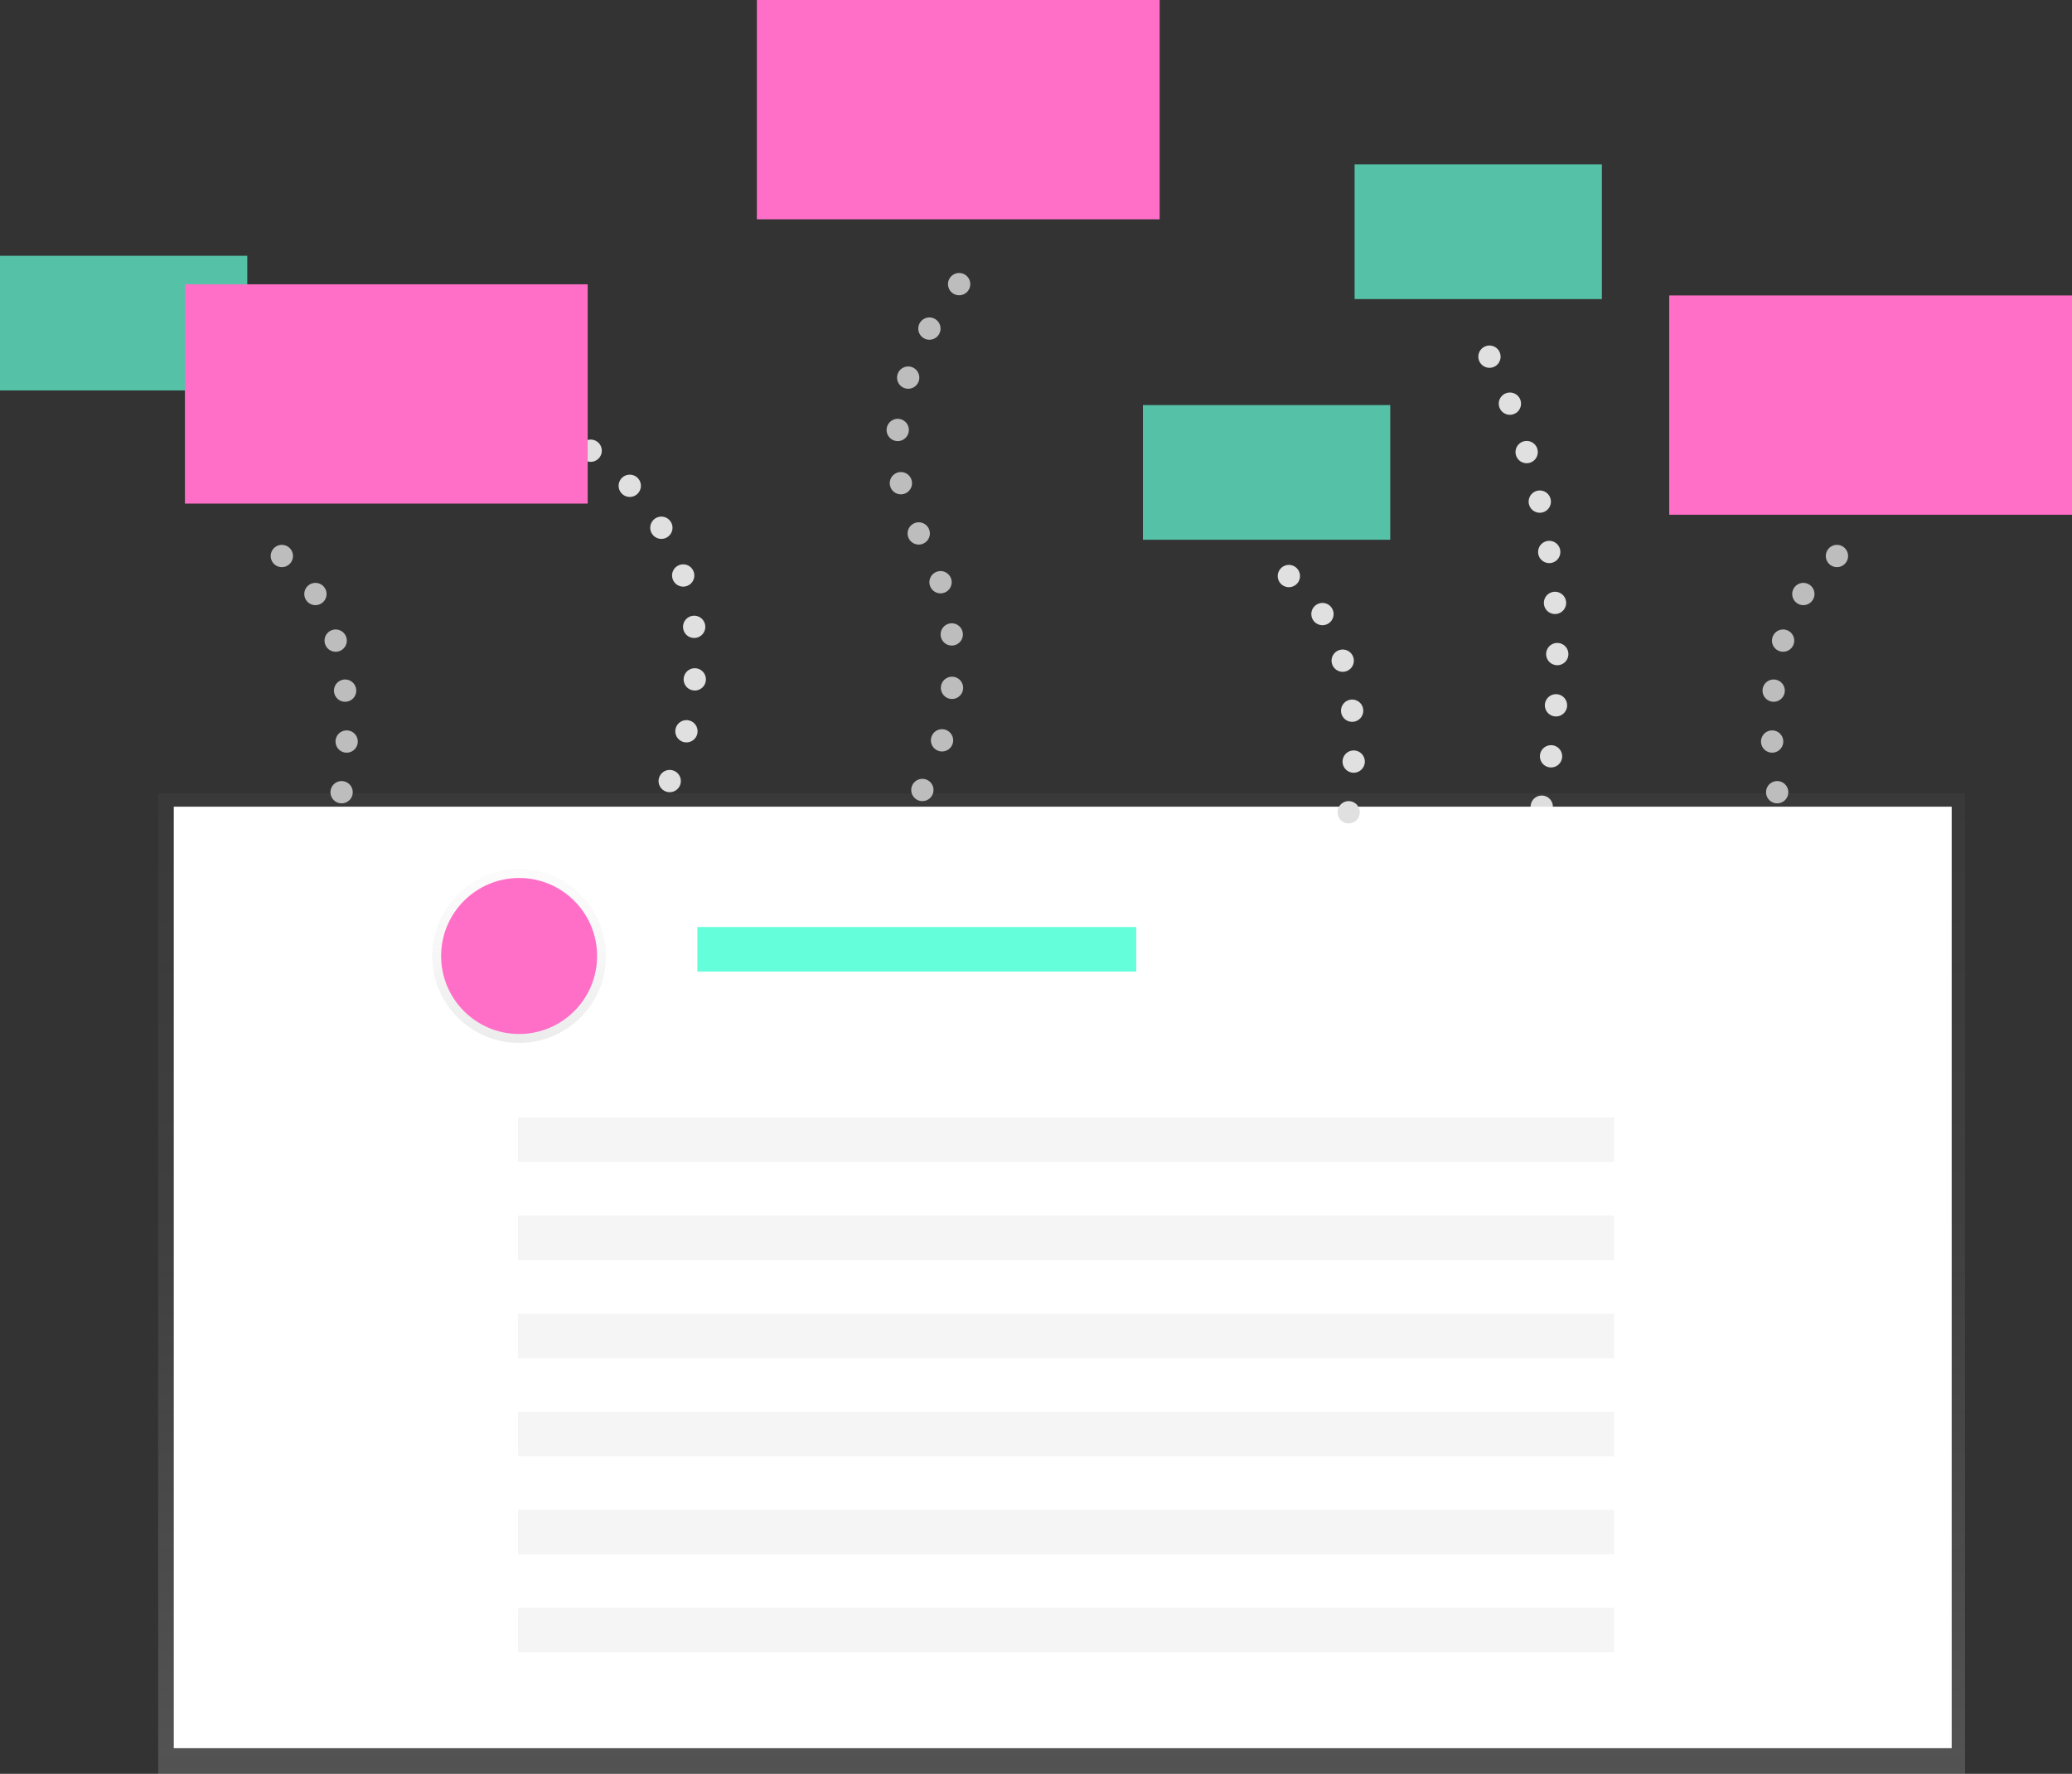 <svg id="3cb0c07a-f133-46d2-a6b2-dad528c8be8f" data-name="Layer 1" xmlns="http://www.w3.org/2000/svg" xmlns:xlink="http://www.w3.org/1999/xlink" viewBox="0 0 930 796"><rect x="0" y="0" width="930" height="796" fill="#333333" stroke="none"/><defs><linearGradient id="f5001a13-cfe6-4c8f-88a7-1ed26db83ffd" x1="476.5" y1="796" x2="476.5" y2="356" gradientUnits="userSpaceOnUse"><stop offset="0" stop-color="#b3b3b3" stop-opacity="0.25"/><stop offset="0.54" stop-color="#b3b3b3" stop-opacity="0.1"/><stop offset="1" stop-color="#b3b3b3" stop-opacity="0.05"/></linearGradient><linearGradient id="78373005-7475-4e76-bc76-3e27e6664849" x1="233" y1="468" x2="233" y2="390" xlink:href="#f5001a13-cfe6-4c8f-88a7-1ed26db83ffd"/></defs><title>together</title><path d="M827,414s28-104-28-211" transform="translate(-135 -52)" fill="none" stroke="#e0e0e0" stroke-linecap="round" stroke-linejoin="round" stroke-width="10" stroke-dasharray="0 23"/><line x1="300.59" y1="350.5" x2="300.59" y2="350.5" fill="none" stroke="#e0e0e0" stroke-linecap="round" stroke-linejoin="round" stroke-width="10"/><path d="M443.1,380.15c9.88-40.36,12.83-124.5-117.66-160.22" transform="translate(-135 -52)" fill="none" stroke="#e0e0e0" stroke-linecap="round" stroke-linejoin="round" stroke-width="10" stroke-dasharray="0 23.61"/><line x1="179" y1="165" x2="179" y2="165" fill="none" stroke="#e0e0e0" stroke-linecap="round" stroke-linejoin="round" stroke-width="10"/><rect x="71" y="356" width="811" height="440" fill="url(#f5001a13-cfe6-4c8f-88a7-1ed26db83ffd)"/><rect x="78" y="362" width="798" height="422.5" fill="#fff"/><circle cx="233" cy="429" r="39" fill="url(#78373005-7475-4e76-bc76-3e27e6664849)"/><circle cx="233" cy="429" r="35" fill="#ff6ec7"/><rect x="313" y="416" width="197" height="20" fill="#64ffda"/><rect x="232.5" y="545.5" width="492" height="20" fill="#f5f5f5"/><rect x="232.5" y="501.5" width="492" height="20" fill="#f5f5f5"/><rect x="232.5" y="589.5" width="492" height="20" fill="#f5f5f5"/><rect x="232.5" y="633.5" width="492" height="20" fill="#f5f5f5"/><rect x="232.5" y="677.5" width="492" height="20" fill="#f5f5f5"/><rect x="232.5" y="721.5" width="492" height="20" fill="#f5f5f5"/><line x1="153.33" y1="355.5" x2="153.33" y2="355.5" fill="none" stroke="#bdbdbd" stroke-linecap="round" stroke-linejoin="round" stroke-width="10"/><path d="M290.59,384.76c.76-21.62-1.88-53.94-20.78-75.41" transform="translate(-135 -52)" fill="none" stroke="#bdbdbd" stroke-linecap="round" stroke-linejoin="round" stroke-width="10" stroke-dasharray="0 22.87"/><line x1="126.5" y1="249.5" x2="126.5" y2="249.5" fill="none" stroke="#bdbdbd" stroke-linecap="round" stroke-linejoin="round" stroke-width="10"/><line x1="605.33" y1="364.5" x2="605.33" y2="364.5" fill="none" stroke="#e0e0e0" stroke-linecap="round" stroke-linejoin="round" stroke-width="10"/><path d="M742.59,393.76c.76-21.62-1.88-53.94-20.78-75.41" transform="translate(-135 -52)" fill="none" stroke="#e0e0e0" stroke-linecap="round" stroke-linejoin="round" stroke-width="10" stroke-dasharray="0 22.87"/><line x1="578.5" y1="258.5" x2="578.5" y2="258.5" fill="none" stroke="#e0e0e0" stroke-linecap="round" stroke-linejoin="round" stroke-width="10"/><line x1="797.67" y1="355.5" x2="797.67" y2="355.5" fill="none" stroke="#bdbdbd" stroke-linecap="round" stroke-linejoin="round" stroke-width="10"/><path d="M930.41,384.76c-.76-21.62,1.88-53.94,20.78-75.41" transform="translate(-135 -52)" fill="none" stroke="#bdbdbd" stroke-linecap="round" stroke-linejoin="round" stroke-width="10" stroke-dasharray="0 22.87"/><line x1="824.5" y1="249.5" x2="824.5" y2="249.5" fill="none" stroke="#bdbdbd" stroke-linecap="round" stroke-linejoin="round" stroke-width="10"/><rect y="114.78" width="111" height="60.43" fill="#64ffda" opacity="0.7"/><rect x="608" y="73.78" width="111" height="60.43" fill="#64ffda" opacity="0.7"/><rect x="513" y="181.78" width="111" height="60.43" fill="#64ffda" opacity="0.7"/><rect x="83" y="127.58" width="180.78" height="98.41" fill="#ff6ec7"/><rect x="749.22" y="132.58" width="180.78" height="98.41" fill="#ff6ec7"/><rect x="339.71" width="180.78" height="98.41" fill="#ff6ec7"/><line x1="414" y1="354.5" x2="414" y2="354.5" fill="none" stroke="#bdbdbd" stroke-linecap="round" stroke-linejoin="round" stroke-width="10"/><path d="M557.82,384.22c6.13-21.36,10.12-55.49-9.32-90.72-24-43.51-2.42-85.9,9.85-104.36" transform="translate(-135 -52)" fill="none" stroke="#bdbdbd" stroke-linecap="round" stroke-linejoin="round" stroke-width="10" stroke-dasharray="0 24.01"/><line x1="430.5" y1="127.5" x2="430.5" y2="127.5" fill="none" stroke="#bdbdbd" stroke-linecap="round" stroke-linejoin="round" stroke-width="10"/></svg>